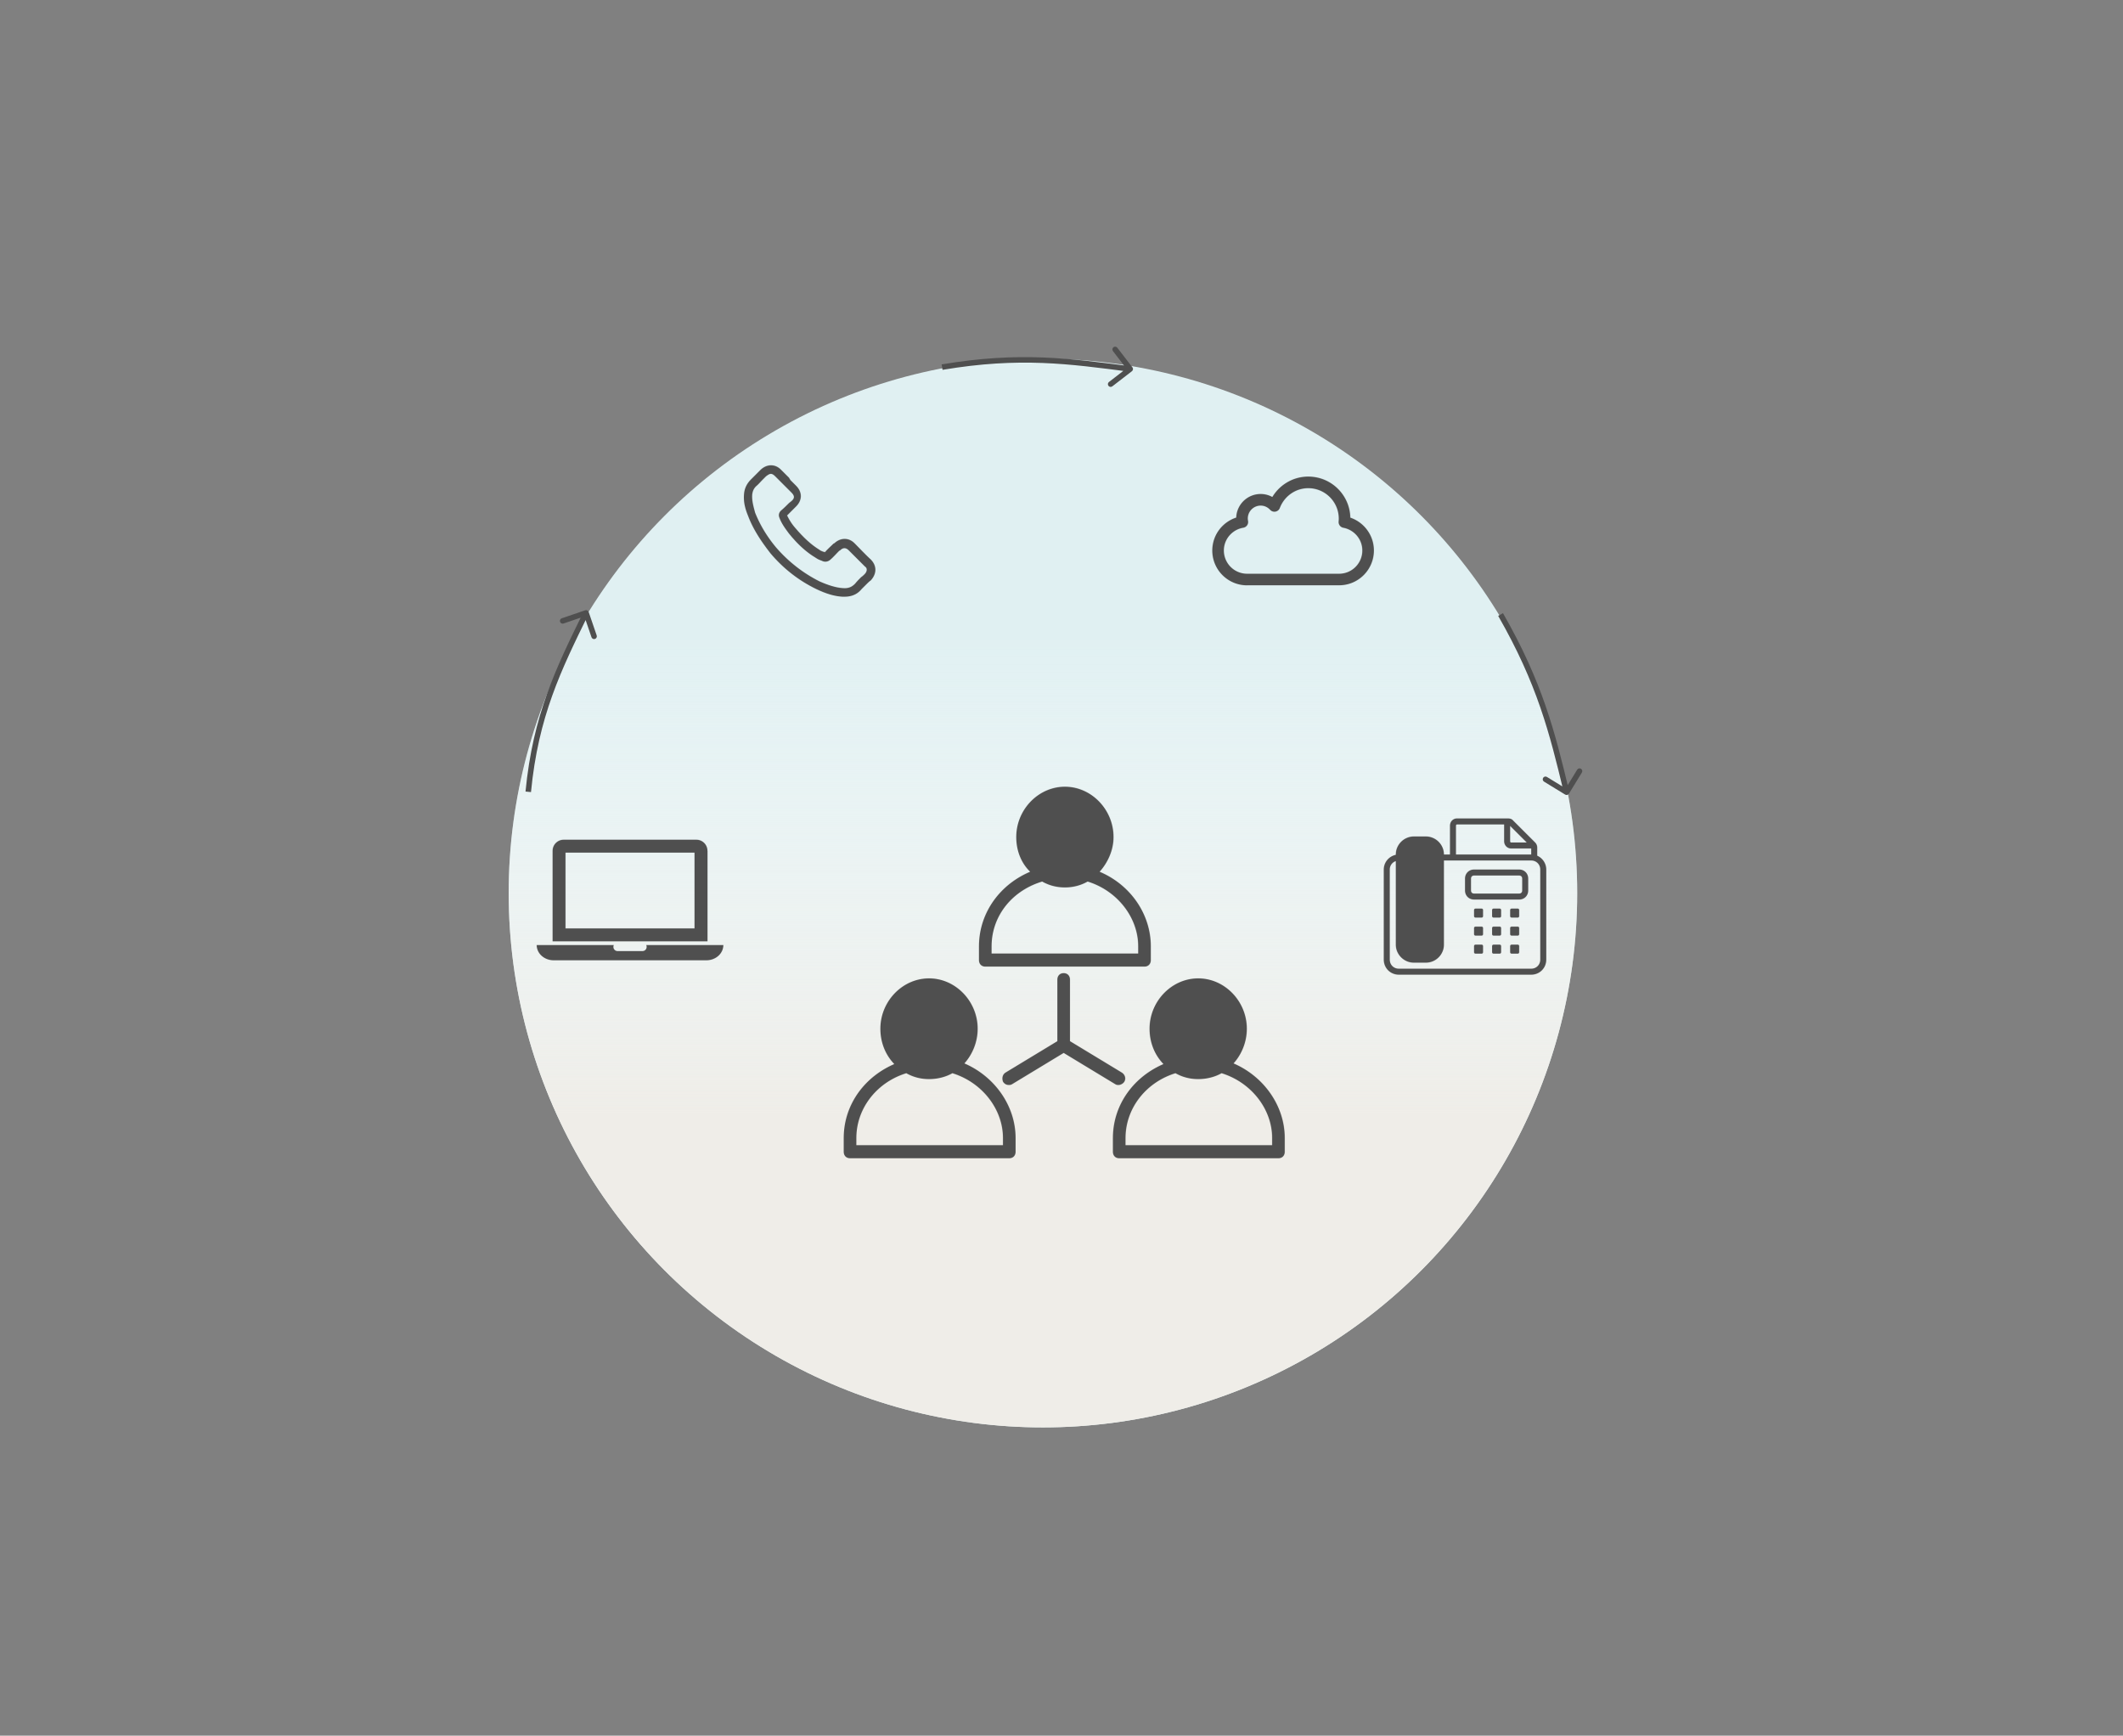<svg width="7329" height="5991" viewBox="0 0 7329 5991" fill="none" xmlns="http://www.w3.org/2000/svg">
<rect x="0" y="0" width="7329" height="5991" fill="#808080" stroke="none"/>
<circle cx="3600.41" cy="3082.59" r="1844.41" fill="#E0F0F2"/>
<circle cx="3600.41" cy="3082.59" r="1844.41" fill="url(#paint0_linear)"/>
<path d="M2032.23 2112.45C2030.53 2107.49 2025.13 2104.84 2020.17 2106.54L1939.27 2134.21C1934.31 2135.91 1931.66 2141.31 1933.36 2146.27C1935.06 2151.24 1940.46 2153.89 1945.42 2152.19L2017.33 2127.59L2041.93 2199.5C2043.63 2204.46 2049.03 2207.11 2053.99 2205.41C2058.96 2203.72 2061.6 2198.32 2059.91 2193.35L2032.23 2112.45ZM2014.71 2111.35C1920.27 2304 1839.72 2466.9 1814.18 2732.24L1833.09 2734.06C1858.27 2472.42 1937.41 2312.19 2031.77 2119.71L2014.71 2111.35Z" fill="#4F4F4F"/>
<path d="M3907.64 1281.28C3911.8 1278.08 3912.57 1272.11 3909.36 1267.96L3857.14 1200.26C3853.93 1196.11 3847.97 1195.34 3843.81 1198.54C3839.66 1201.75 3838.89 1207.71 3842.09 1211.87L3888.52 1272.04L3828.34 1318.47C3824.19 1321.67 3823.42 1327.64 3826.62 1331.79C3829.83 1335.94 3835.79 1336.71 3839.95 1333.51L3907.64 1281.28ZM3903.06 1264.34C3692.52 1237.18 3520.89 1212.45 3250.74 1257.82L3253.89 1276.56C3521.03 1231.69 3690.22 1256.04 3900.62 1283.18L3903.06 1264.34Z" fill="#4F4F4F"/>
<path d="M5403.23 2742.66C5407.7 2745.4 5413.55 2744 5416.29 2739.52L5460.96 2666.62C5463.71 2662.15 5462.3 2656.3 5457.83 2653.56C5453.35 2650.82 5447.51 2652.22 5444.76 2656.7L5405.05 2721.5L5340.25 2681.78C5335.78 2679.04 5329.93 2680.45 5327.19 2684.92C5324.45 2689.39 5325.85 2695.24 5330.33 2697.98L5403.23 2742.66ZM5417.43 2732.34C5367.31 2523.58 5324.66 2354 5188.52 2116.44L5172.04 2125.89C5306.79 2361.03 5348.94 2528.47 5398.95 2736.78L5417.43 2732.34Z" fill="#4F4F4F"/>
<mask id="mask0" mask-type="alpha" maskUnits="userSpaceOnUse" x="1852" y="2784" width="646" height="645">
<g clip-path="url(#clip0)">
<path d="M2442.24 2936.68C2442.24 2931.66 2441.25 2926.68 2439.33 2922.04C2437.4 2917.39 2434.58 2913.17 2431.03 2909.62C2427.48 2906.06 2423.26 2903.24 2418.61 2901.32C2413.97 2899.4 2408.99 2898.41 2403.96 2898.41H1945.93C1935.78 2898.41 1926.04 2902.44 1918.86 2909.62C1911.69 2916.8 1907.65 2926.53 1907.65 2936.68V3249.28H2442.5V2936.68H2442.24ZM2397.58 3204.62H1952.31V2943.06H2397.58V3204.62Z" fill="black"/>
<path d="M2230.82 3262.04C2231.83 3264.03 2232.36 3266.24 2232.36 3268.48C2232.36 3272.29 2230.85 3275.95 2228.15 3278.64C2225.46 3281.34 2221.8 3282.85 2217.99 3282.85H2131.9C2128.09 3282.85 2124.44 3281.34 2121.74 3278.64C2119.05 3275.95 2117.53 3272.29 2117.53 3268.48C2117.53 3266.24 2118.06 3264.03 2119.08 3262.04H1852.75C1852.75 3291.1 1878.91 3314.68 1911.2 3314.68H2438.7C2470.92 3314.68 2497.14 3291.1 2497.14 3262.04H2230.82Z" fill="black"/>
</g>
</mask>
<g mask="url(#mask0)">
<rect x="1833.42" y="2760.73" width="723.869" height="668.021" fill="#4F4F4F"/>
</g>
<mask id="mask1" mask-type="alpha" maskUnits="userSpaceOnUse" x="4185" y="1645" width="558" height="376">
<path d="M4305.12 2020.42C4238.79 2020.42 4185 1966.61 4185 1900.31C4185.04 1846.9 4219.69 1802.23 4267.62 1786.44C4269.28 1741.19 4306.4 1705.1 4352.02 1705.06C4366.62 1705.06 4380.35 1708.84 4392.26 1715.41C4417.63 1673.29 4463.73 1645 4516.54 1645C4595.56 1645.04 4659.8 1708.14 4661.64 1786.7C4708.91 1802.81 4742.96 1847.44 4743 1900.15C4743 1966.45 4689.19 2020.26 4622.88 2020.26H4305.12V2020.42ZM4637.48 1821.71C4627.23 1819.79 4620.18 1810.46 4621.18 1800.13C4621.6 1796.69 4621.7 1793.4 4621.7 1790.16C4621.56 1732.14 4574.6 1685.18 4516.58 1685.1C4471.56 1685.06 4433.26 1713.49 4418.27 1753.36C4415.82 1759.81 4410.16 1764.64 4403.29 1765.96C4396.48 1767.28 4389.42 1764.92 4384.73 1759.77C4376.41 1750.7 4365.01 1745.16 4352.04 1745.16C4327.52 1745.2 4307.68 1765.02 4307.6 1789.54C4307.6 1792.28 4307.94 1795.09 4308.5 1798.05C4309.48 1803.39 4308.34 1808.86 4305.24 1813.3C4302.13 1817.79 4297.37 1820.73 4292.08 1821.59C4254.07 1827.84 4224.98 1860.63 4225.02 1900.27C4225.1 1944.49 4260.89 1980.26 4305.12 1980.38H4622.92C4667.15 1980.26 4702.88 1944.49 4702.96 1900.27C4703 1861.09 4674.69 1828.58 4637.48 1821.71Z" fill="black"/>
</mask>
<g mask="url(#mask1)">
<rect x="4080.37" y="1542.5" width="762.338" height="587.235" fill="#4F4F4F"/>
</g>
<mask id="mask2" mask-type="alpha" maskUnits="userSpaceOnUse" x="2912" y="2715" width="1524" height="1283">
<path d="M3672 3358.97C3658.91 3358.97 3650.19 3368 3650.19 3381.55V3593.8L3471.31 3702.18C3460.41 3708.95 3458.22 3722.5 3462.59 3733.79C3466.95 3740.56 3473.49 3745.08 3482.22 3745.08C3486.58 3745.08 3488.76 3745.08 3493.13 3742.82L3672 3634.44L3850.88 3742.82C3855.24 3745.08 3857.42 3745.08 3861.79 3745.08C3868.33 3745.08 3877.06 3740.56 3881.42 3733.79C3887.96 3722.5 3883.6 3708.95 3872.69 3702.18L3693.82 3593.8V3381.55C3693.82 3368 3685.09 3358.97 3672 3358.97Z" fill="black"/>
<path d="M3401.35 3336.4H3951.07C3964.16 3336.4 3972.88 3327.36 3972.88 3313.82V3266.4C3972.88 3155.76 3903.08 3054.15 3796.19 3008.99C3824.54 2977.38 3844.18 2934.48 3844.18 2889.32C3844.18 2794.49 3767.83 2715.46 3676.21 2715.46C3584.59 2715.46 3508.24 2794.49 3508.24 2889.32C3508.24 2936.74 3525.69 2979.64 3556.23 3008.99C3449.34 3054.15 3379.54 3153.5 3379.54 3266.4V3313.82C3379.54 3327.36 3388.26 3336.4 3401.35 3336.4ZM3676.21 2760.62C3743.83 2760.62 3800.55 2819.32 3800.55 2889.32C3800.55 2934.48 3776.55 2975.12 3741.65 2997.7C3722.02 3008.99 3700.2 3018.02 3676.21 3018.02C3652.21 3018.02 3630.4 3011.25 3610.77 2997.7C3575.86 2975.12 3551.87 2934.48 3551.87 2889.32C3551.87 2819.32 3608.58 2760.62 3676.21 2760.62ZM3423.16 3266.4C3423.16 3162.53 3492.97 3074.47 3597.68 3042.86C3621.67 3056.41 3647.85 3063.18 3676.21 3063.18C3704.57 3063.18 3730.74 3056.41 3754.74 3042.86C3857.27 3074.47 3929.25 3167.05 3929.25 3266.4V3291.24H3423.16V3266.4Z" fill="black"/>
<path d="M4258.56 3670.55C4286.92 3638.93 4304.37 3596.03 4304.37 3550.87C4304.37 3456.04 4228.02 3377.01 4136.41 3377.01C4044.79 3377.01 3968.44 3456.04 3968.44 3550.87C3968.44 3598.29 3985.89 3641.19 4016.43 3672.8C3911.72 3717.96 3841.91 3815.06 3841.91 3927.95V3975.37C3841.91 3988.92 3850.64 3997.95 3863.73 3997.95H4413.45C4426.53 3997.95 4435.26 3988.92 4435.26 3975.37V3927.95C4435.26 3817.31 4363.27 3715.71 4258.56 3670.55ZM4136.41 3422.17C4204.03 3422.17 4260.75 3480.88 4260.75 3550.87C4260.75 3620.87 4204.03 3679.58 4136.41 3679.58C4114.59 3679.58 4094.96 3675.06 4077.51 3663.77C4075.33 3661.51 4070.96 3659.26 4066.6 3657C4033.88 3634.42 4009.88 3593.78 4009.88 3548.62C4012.06 3480.88 4068.78 3422.17 4136.41 3422.17ZM4391.63 3952.79H3885.54V3927.95C3885.54 3826.35 3955.35 3736.03 4057.87 3704.42C4081.87 3717.96 4108.05 3724.74 4136.41 3724.74C4164.76 3724.74 4193.12 3717.96 4217.12 3704.42C4319.64 3736.03 4391.63 3828.6 4391.63 3927.95V3952.79Z" fill="black"/>
<path d="M3329.32 3670.55C3357.68 3638.93 3375.13 3596.03 3375.13 3550.87C3375.13 3456.04 3298.78 3377.01 3207.16 3377.01C3115.54 3377.01 3039.19 3456.04 3039.19 3550.87C3039.19 3598.29 3056.65 3641.19 3087.19 3672.8C2982.48 3717.96 2912.67 3815.06 2912.67 3927.95V3975.37C2912.67 3988.92 2921.4 3997.95 2934.49 3997.95H3484.2C3497.29 3997.95 3506.02 3988.92 3506.02 3975.37V3927.95C3506.02 3817.31 3434.03 3715.71 3329.32 3670.55ZM3207.16 3422.17C3274.79 3422.17 3331.5 3480.88 3331.5 3550.87C3331.5 3620.87 3274.79 3679.58 3207.16 3679.58C3185.35 3679.58 3165.72 3675.06 3148.27 3663.77C3146.08 3661.51 3141.72 3659.26 3137.36 3657C3104.64 3634.42 3080.64 3593.78 3080.64 3548.62C3082.82 3480.88 3139.54 3422.17 3207.16 3422.17ZM3462.39 3952.79H2956.3V3927.95C2956.3 3826.35 3026.11 3736.03 3128.63 3704.42C3152.63 3717.96 3178.81 3724.74 3207.16 3724.74C3235.52 3724.74 3263.88 3717.96 3287.88 3704.42C3390.4 3736.03 3462.39 3828.6 3462.39 3927.95V3952.79Z" fill="black"/>
</mask>
<g mask="url(#mask2)">
<rect x="2815.06" y="2612.67" width="1683.9" height="1454.28" fill="#4F4F4F"/>
</g>
<circle cx="3208.83" cy="3550.66" r="134.224" fill="#4F4F4F"/>
<circle cx="4138.07" cy="3550.66" r="134.224" fill="#4F4F4F"/>
<path d="M3809.94 2890.56C3809.94 2964.69 3749.85 3024.78 3675.72 3024.78C3601.59 3024.78 3541.5 2964.69 3541.5 2890.56C3541.5 2816.43 3601.59 2756.33 3675.72 2756.33C3749.85 2756.33 3809.94 2816.43 3809.94 2890.56Z" fill="#4F4F4F"/>
<mask id="mask3" mask-type="alpha" maskUnits="userSpaceOnUse" x="2568" y="1606" width="454" height="454">
<path d="M3005.92 1930.99C2986.12 1912.84 2967.97 1893.05 2949.83 1874.9C2930.03 1855.1 2901.98 1855.1 2880.54 1874.9L2877.24 1876.55C2867.34 1886.45 2857.44 1894.7 2847.54 1906.25C2845.89 1904.6 2844.24 1904.6 2842.6 1904.6C2839.3 1902.95 2832.7 1901.3 2829.4 1898C2799.7 1879.85 2773.31 1855.1 2745.26 1822.11C2732.07 1807.26 2723.82 1792.42 2717.22 1779.22C2725.47 1770.97 2733.71 1762.72 2741.96 1754.47L2748.56 1747.87C2770.01 1726.43 2770.01 1698.38 2748.56 1676.94C2741.96 1670.34 2735.36 1663.74 2728.77 1657.14L2723.82 1648.89C2720.52 1645.59 2718.87 1643.94 2715.57 1640.64C2708.97 1634.04 2702.37 1627.45 2695.77 1620.85C2675.98 1601.05 2647.93 1601.05 2626.48 1620.85C2621.54 1625.8 2616.59 1630.75 2611.64 1635.69C2605.04 1642.29 2598.44 1648.89 2591.84 1655.49C2578.64 1668.69 2570.39 1685.19 2568.74 1703.33C2565.45 1733.03 2573.69 1759.42 2581.94 1779.22C2598.44 1823.76 2624.83 1865 2659.48 1909.54C2704.02 1962.34 2756.81 2003.58 2817.85 2033.27C2852.49 2049.77 2880.54 2058.02 2908.58 2059.67C2911.88 2059.67 2911.88 2059.67 2915.18 2059.67C2939.93 2059.67 2959.72 2051.42 2974.57 2033.27C2981.17 2026.67 2987.77 2020.07 2994.37 2013.48C2997.67 2010.18 3000.97 2006.88 3005.92 2003.58C3027.36 1980.48 3027.36 1952.44 3005.92 1930.99ZM2984.47 1982.13C2981.17 1985.43 2977.87 1988.73 2972.92 1992.03C2966.32 1998.63 2958.07 2006.88 2951.48 2015.13C2939.93 2026.67 2928.38 2031.62 2908.58 2029.97C2885.49 2028.32 2859.09 2020.07 2829.4 2006.88C2773.31 1978.83 2722.17 1939.24 2679.27 1889.75C2646.28 1850.16 2623.19 1810.56 2606.69 1769.32C2600.09 1744.57 2595.14 1726.43 2596.79 1706.63C2598.44 1695.08 2601.74 1686.84 2609.99 1678.59C2618.24 1671.99 2624.83 1663.74 2631.43 1657.14C2636.38 1652.19 2641.33 1647.24 2644.63 1643.94C2651.23 1638.99 2656.18 1635.69 2661.13 1635.69C2666.08 1635.69 2671.03 1638.99 2675.98 1643.94C2682.57 1650.54 2689.17 1657.14 2695.77 1663.74C2697.42 1665.39 2700.72 1668.69 2704.02 1671.99L2712.27 1680.24C2718.87 1686.84 2725.47 1693.43 2732.07 1700.03C2743.61 1711.58 2743.61 1719.83 2732.07 1729.73L2723.82 1736.33C2715.57 1744.57 2705.67 1754.47 2695.77 1762.72C2690.82 1767.67 2685.87 1775.92 2690.82 1787.47C2697.42 1805.61 2708.97 1822.11 2723.82 1841.91C2751.86 1876.55 2781.56 1904.6 2814.55 1924.39C2819.5 1927.69 2824.45 1930.99 2829.4 1932.64C2832.7 1934.29 2834.35 1934.29 2837.65 1935.94C2847.54 1940.89 2857.44 1939.24 2865.69 1932.64C2877.24 1922.74 2887.14 1911.19 2897.04 1901.3L2900.33 1899.65C2910.23 1889.75 2920.13 1889.75 2930.03 1899.65C2948.18 1917.79 2966.32 1935.94 2986.12 1955.74C2994.37 1960.69 2994.37 1972.23 2984.47 1982.13Z" fill="black"/>
</mask>
<g mask="url(#mask3)">
<rect x="2504.41" y="1553.07" width="579.182" height="573.133" fill="#4F4F4F"/>
</g>
<rect x="4835.07" y="2901.77" width="133.853" height="407.463" rx="32" fill="#4F4F4F"/>
<mask id="mask4" mask-type="alpha" maskUnits="userSpaceOnUse" x="4777" y="2825" width="561" height="540">
<path d="M5244.5 3105.04H5088.67C5071.01 3105.04 5057.5 3091.56 5057.5 3073.93V3032.44C5057.5 3014.81 5071.01 3001.32 5088.67 3001.32H5244.5C5262.16 3001.32 5275.67 3014.81 5275.67 3032.44V3073.93C5275.67 3091.56 5262.16 3105.04 5244.5 3105.04ZM5088.67 3022.07C5082.43 3022.07 5078.28 3026.22 5078.28 3032.44V3073.93C5078.28 3080.15 5082.43 3084.3 5088.67 3084.3H5244.5C5250.73 3084.3 5254.89 3080.15 5254.89 3073.93V3032.44C5254.89 3026.22 5250.73 3022.07 5244.5 3022.07H5088.67Z" fill="black"/>
<path d="M5114.64 3167.28H5093.86C5090.75 3167.28 5088.67 3165.21 5088.67 3162.09V3141.35C5088.67 3138.24 5090.75 3136.16 5093.86 3136.16H5114.64C5117.76 3136.16 5119.83 3138.24 5119.83 3141.35V3162.09C5119.83 3165.21 5117.76 3167.28 5114.64 3167.28Z" fill="black"/>
<path d="M5176.97 3167.28H5156.19C5153.07 3167.28 5151 3165.21 5151 3162.09V3141.35C5151 3138.24 5153.07 3136.16 5156.19 3136.16H5176.97C5180.08 3136.16 5182.16 3138.24 5182.16 3141.35V3162.09C5182.16 3165.21 5180.08 3167.28 5176.97 3167.28Z" fill="black"/>
<path d="M5239.3 3167.28H5218.53C5215.41 3167.28 5213.33 3165.21 5213.33 3162.09V3141.35C5213.33 3138.24 5215.41 3136.16 5218.53 3136.16H5239.3C5242.42 3136.16 5244.5 3138.24 5244.5 3141.35V3162.09C5244.5 3165.21 5242.42 3167.28 5239.3 3167.28Z" fill="black"/>
<path d="M5114.64 3229.51H5093.86C5090.75 3229.51 5088.67 3227.43 5088.67 3224.32V3203.58C5088.67 3200.47 5090.75 3198.39 5093.86 3198.39H5114.64C5117.76 3198.39 5119.83 3200.47 5119.83 3203.58V3224.32C5119.83 3227.43 5117.76 3229.51 5114.64 3229.51Z" fill="black"/>
<path d="M5176.97 3229.51H5156.19C5153.07 3229.51 5151 3227.43 5151 3224.32V3203.58C5151 3200.47 5153.07 3198.39 5156.19 3198.39H5176.97C5180.08 3198.39 5182.16 3200.47 5182.16 3203.58V3224.32C5182.16 3227.43 5180.08 3229.51 5176.97 3229.51Z" fill="black"/>
<path d="M5239.3 3229.51H5218.53C5215.41 3229.51 5213.33 3227.43 5213.33 3224.32V3203.58C5213.33 3200.47 5215.41 3198.39 5218.53 3198.39H5239.3C5242.42 3198.39 5244.5 3200.47 5244.5 3203.58V3224.32C5244.5 3227.43 5242.42 3229.51 5239.3 3229.51Z" fill="black"/>
<path d="M5114.64 3291.74H5093.86C5090.75 3291.74 5088.67 3289.67 5088.67 3286.56V3265.81C5088.67 3262.7 5090.75 3260.62 5093.86 3260.62H5114.64C5117.76 3260.62 5119.83 3262.7 5119.83 3265.81V3286.56C5119.83 3289.67 5117.76 3291.74 5114.64 3291.74Z" fill="black"/>
<path d="M5176.97 3291.74H5156.19C5153.07 3291.74 5151 3289.67 5151 3286.56V3265.81C5151 3262.7 5153.07 3260.62 5156.19 3260.62H5176.97C5180.08 3260.62 5182.16 3262.7 5182.16 3265.81V3286.56C5182.16 3289.67 5180.08 3291.74 5176.97 3291.74Z" fill="black"/>
<path d="M5239.3 3291.74H5218.53C5215.41 3291.74 5213.33 3289.67 5213.33 3286.56V3265.81C5213.33 3262.7 5215.41 3260.62 5218.53 3260.62H5239.3C5242.42 3260.62 5244.5 3262.7 5244.5 3265.81V3286.56C5244.5 3289.67 5242.42 3291.74 5239.3 3291.74Z" fill="black"/>
<path d="M5306.83 2953.61V2925.61C5306.83 2918.35 5303.72 2912.13 5299.56 2907.98L5223.72 2832.26C5219.57 2827.07 5213.33 2825 5206.06 2825H5029.45C5015.94 2825 5005.56 2836.41 5005.56 2849.89V2949.46H4984.78C4984.78 2915.24 4956.73 2887.23 4922.44 2887.23H4880.89C4846.61 2887.23 4818.56 2915.24 4818.56 2949.46V2950.5C4794.66 2955.69 4777 2976.43 4777 3001.33V3312.49C4777 3341.53 4799.86 3364.35 4828.94 3364.35H5286.06C5315.14 3364.35 5338 3341.53 5338 3312.49V3001.33C5338 2980.58 5325.53 2961.91 5306.83 2953.61ZM5270.47 2907.98H5216.45C5214.37 2907.98 5213.33 2905.9 5213.33 2903.83V2850.93L5270.47 2907.98ZM5026.33 2849.89C5026.33 2847.82 5027.37 2845.74 5030.49 2845.74H5192.56V2903.83C5192.56 2917.31 5202.94 2928.72 5216.45 2928.72H5286.06V2949.46H5026.33V2849.89ZM4839.33 2949.46C4839.33 2926.65 4858.03 2907.98 4880.89 2907.98H4922.44C4945.3 2907.98 4964 2926.65 4964 2949.46V3260.63C4964 3283.45 4945.3 3302.11 4922.44 3302.11H4880.89C4858.03 3302.11 4839.33 3283.45 4839.33 3260.63V2949.46ZM5317.22 3312.49C5317.22 3330.12 5303.72 3343.6 5286.06 3343.6H4828.94C4811.28 3343.6 4797.78 3330.12 4797.78 3312.49V3001.33C4797.78 2987.84 4806.09 2976.43 4818.56 2972.28V3260.63C4818.56 3294.85 4846.61 3322.86 4880.89 3322.86H4922.44C4956.73 3322.86 4984.78 3294.85 4984.78 3260.63V2970.21H5286.06C5303.72 2970.21 5317.22 2983.69 5317.22 3001.33V3312.49Z" fill="black"/>
</mask>
<g mask="url(#mask4)">
<rect x="4656.35" y="2749.49" width="797.867" height="683.727" fill="#4F4F4F"/>
</g>
<defs>
<linearGradient id="paint0_linear" x1="3600.41" y1="1238.18" x2="3600.41" y2="4927" gradientUnits="userSpaceOnUse">
<stop offset="0.255" stop-color="white" stop-opacity="0"/>
<stop offset="0.708" stop-color="#EFEDE8"/>
</linearGradient>
<clipPath id="clip0">
<rect width="644.393" height="644.393" fill="white" transform="translate(1852.75 2784.35)"/>
</clipPath>
</defs>
</svg>
